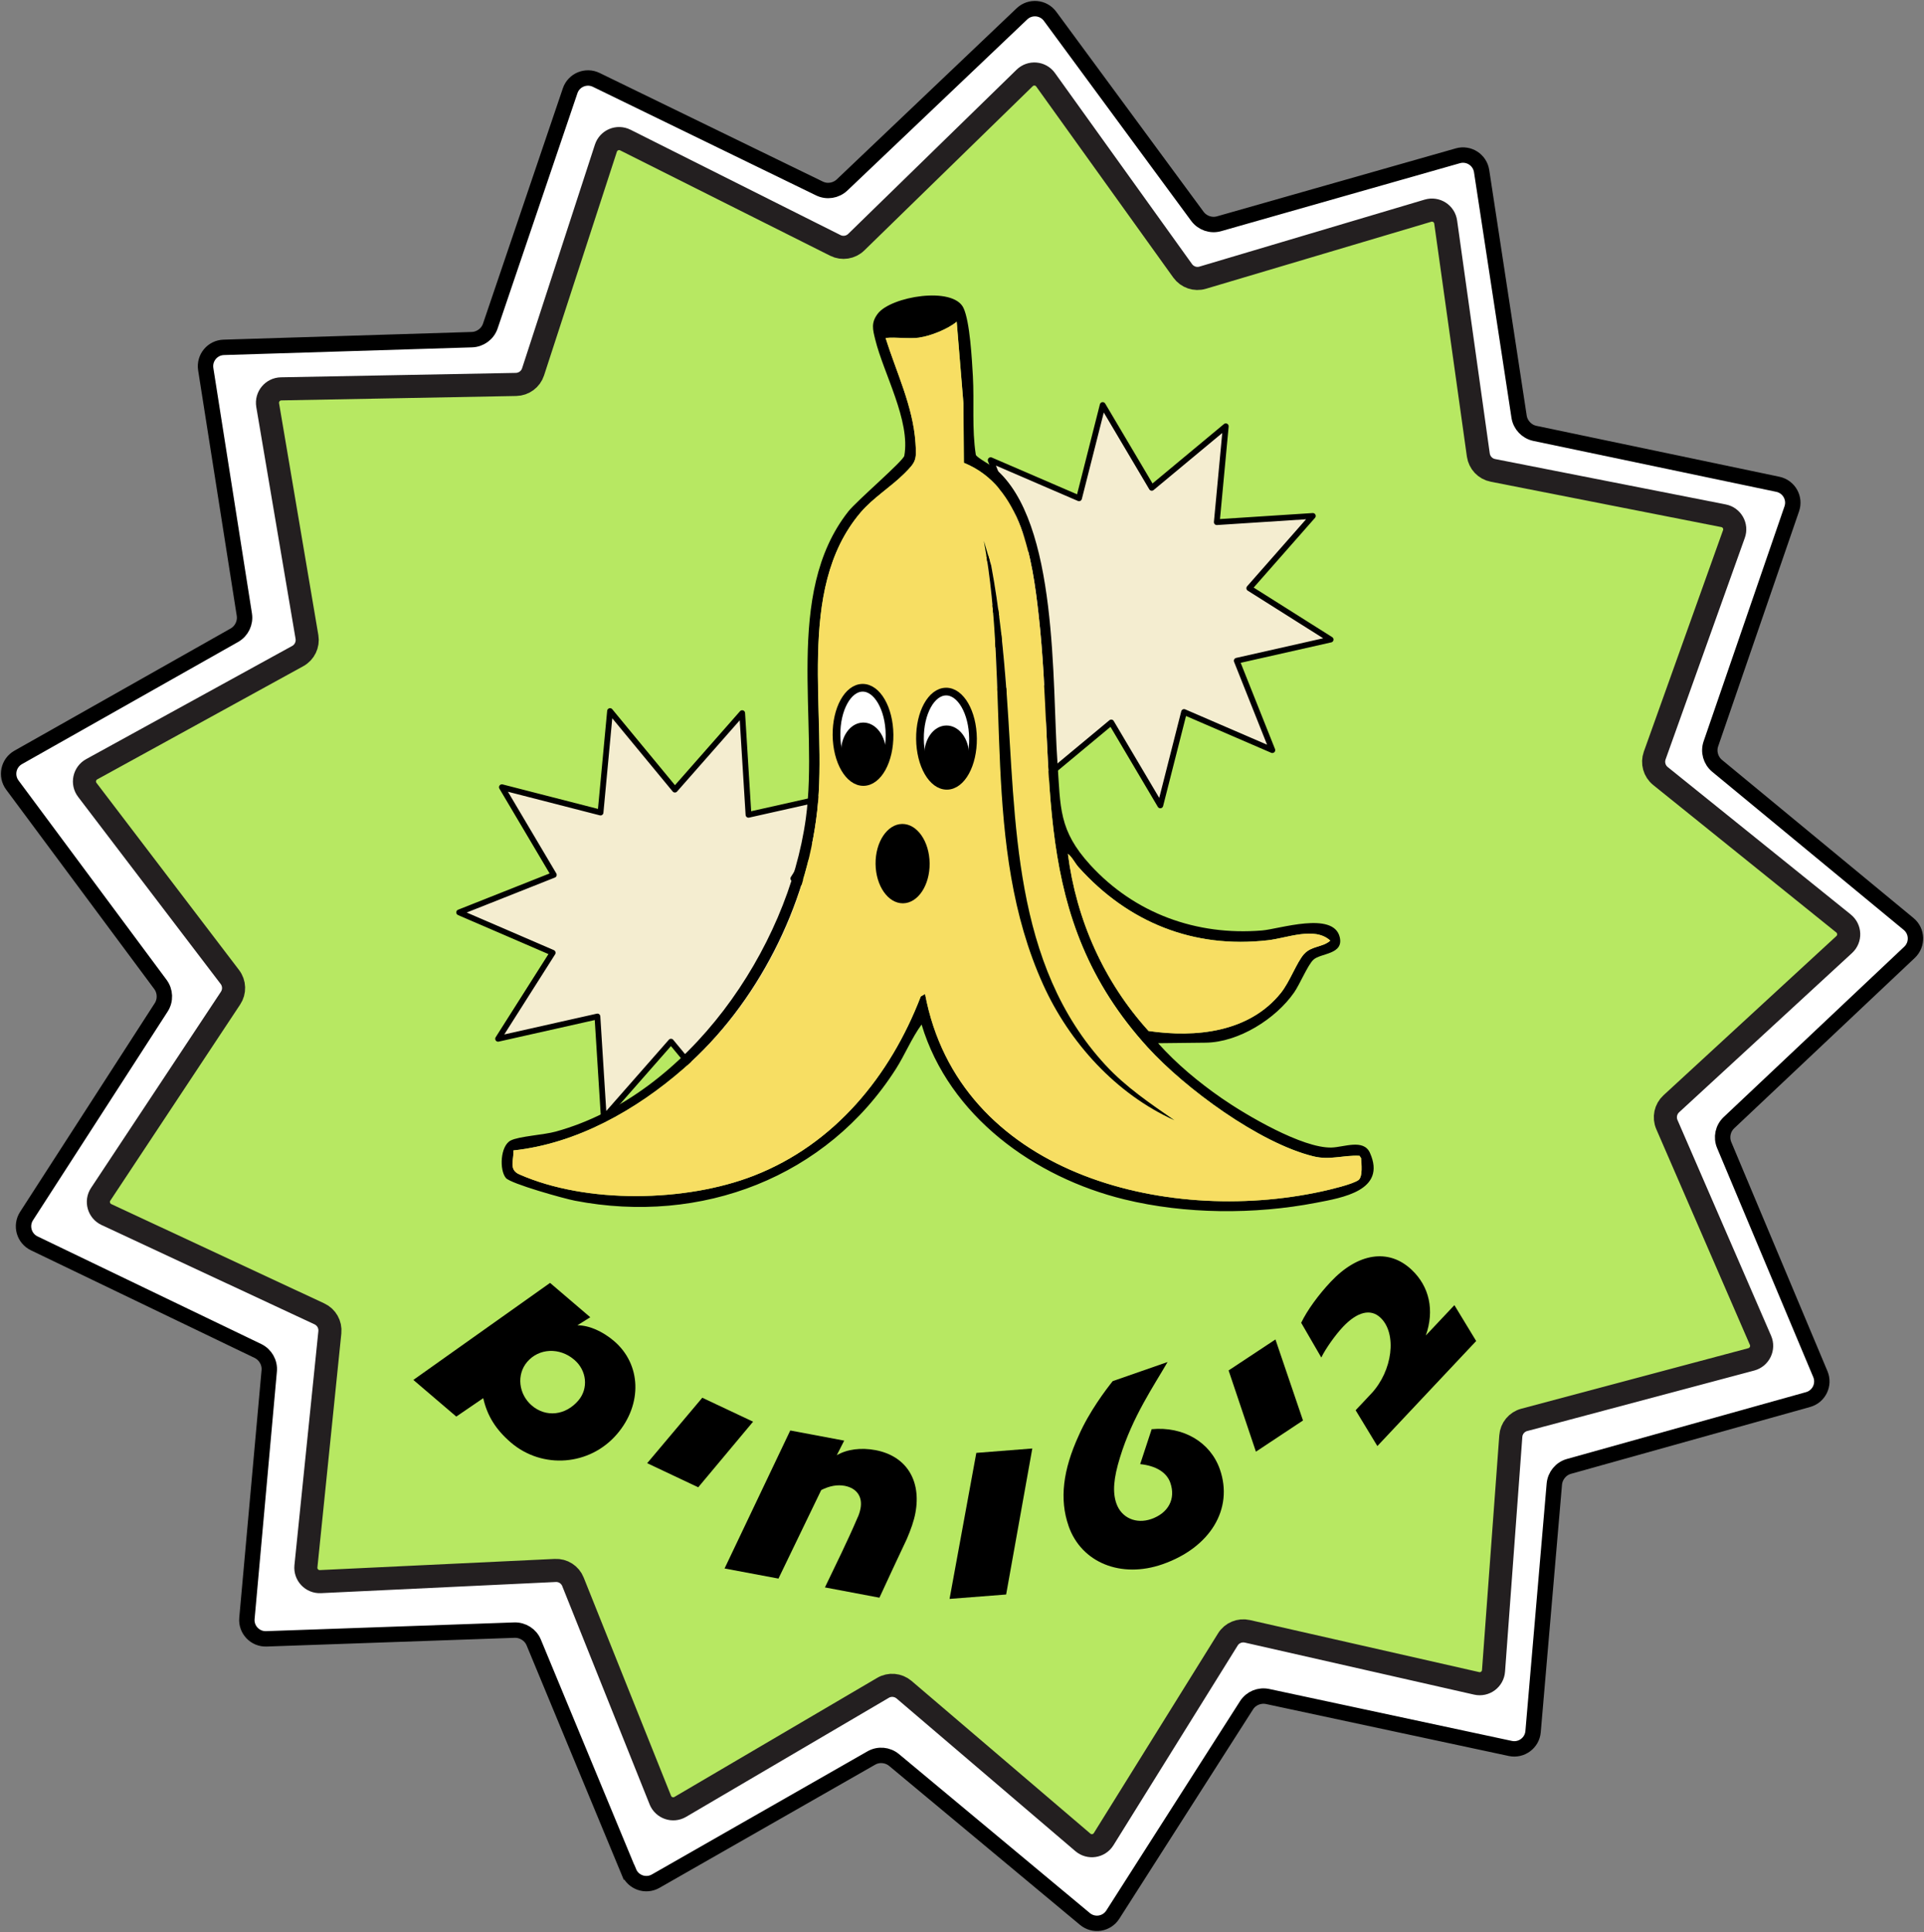<svg width="250" height="251" viewBox="0 0 250 251" fill="none" xmlns="http://www.w3.org/2000/svg">
<rect x="0" y="0" width="250" height="251" fill="#808080" stroke="none"/>
<g clip-path="url(#clip0_1294_722)">
<path d="M81.713 243.205L69.357 213.397C68.942 212.386 67.932 211.746 66.843 211.78L34.611 212.914C33.141 212.97 31.951 211.712 32.086 210.252L34.982 178.108C35.083 177.019 34.488 175.985 33.511 175.514L4.444 161.53C3.12 160.89 2.649 159.239 3.445 157.993L20.942 130.88C21.537 129.959 21.492 128.768 20.841 127.892L1.605 101.993C0.729 100.813 1.077 99.129 2.368 98.399L30.448 82.529C31.401 81.99 31.918 80.922 31.749 79.844L26.733 47.958C26.508 46.498 27.597 45.173 29.078 45.128L61.31 44.128C62.399 44.095 63.364 43.387 63.712 42.354L74.082 11.793C74.553 10.4 76.147 9.738 77.471 10.378L106.471 24.485C107.459 24.968 108.626 24.777 109.423 24.024L132.789 1.797C133.855 0.786 135.572 0.932 136.447 2.123L155.582 28.101C156.233 28.977 157.355 29.37 158.41 29.067L189.43 20.239C190.844 19.835 192.292 20.767 192.517 22.227L197.387 54.136C197.556 55.214 198.375 56.079 199.441 56.303L231.011 62.919C232.447 63.222 233.3 64.716 232.818 66.108L222.313 96.624C221.954 97.657 222.28 98.803 223.121 99.499L248.002 120.042C249.136 120.974 249.192 122.703 248.126 123.714L224.659 145.851C223.862 146.604 223.615 147.761 224.042 148.772L236.533 178.524C237.105 179.883 236.353 181.433 234.939 181.826L203.874 190.508C202.819 190.8 202.067 191.721 201.966 192.81L199.205 224.966C199.082 226.437 197.69 227.459 196.254 227.156L164.718 220.406C163.651 220.181 162.552 220.63 161.968 221.551L144.595 248.743C143.798 249.989 142.104 250.248 140.97 249.304L116.179 228.661C115.337 227.964 114.159 227.852 113.205 228.402L85.193 244.396C83.913 245.126 82.286 244.564 81.725 243.205H81.713Z" fill="white" stroke="black" stroke-width="2" stroke-miterlimit="10"/>
<path d="M85.81 233.883L74.452 205.513C74.082 204.569 73.15 203.974 72.14 204.03L41.637 205.479C40.537 205.535 39.639 204.592 39.751 203.491L42.86 173.088C42.961 172.077 42.422 171.122 41.502 170.695L13.826 157.79C12.828 157.319 12.469 156.072 13.086 155.151L29.954 129.678C30.515 128.836 30.481 127.735 29.864 126.926L11.346 102.622C10.673 101.746 10.942 100.476 11.919 99.937L38.685 85.235C39.572 84.752 40.054 83.753 39.886 82.753L34.78 52.63C34.6 51.541 35.419 50.541 36.53 50.519L67.056 49.946C68.067 49.924 68.953 49.272 69.267 48.306L78.728 19.251C79.076 18.195 80.266 17.701 81.253 18.195L108.547 31.886C109.445 32.335 110.545 32.167 111.263 31.459L133.137 10.131C133.933 9.356 135.224 9.468 135.864 10.367L153.674 35.188C154.269 36.008 155.313 36.367 156.278 36.075L185.547 27.371C186.602 27.057 187.702 27.753 187.848 28.854L192.09 59.111C192.236 60.111 192.988 60.919 193.987 61.11L223.952 67.007C225.04 67.22 225.68 68.355 225.299 69.388L215.007 98.163C214.67 99.117 214.962 100.173 215.748 100.813L239.54 119.974C240.404 120.671 240.449 121.962 239.63 122.715L217.162 143.403C216.421 144.088 216.186 145.166 216.59 146.098L228.755 174.132C229.193 175.143 228.632 176.311 227.566 176.603L198.061 184.465C197.084 184.723 196.377 185.577 196.31 186.588L194.065 217.07C193.987 218.171 192.943 218.946 191.866 218.698L162.08 211.937C161.093 211.713 160.071 212.139 159.544 212.993L143.405 238.938C142.822 239.881 141.542 240.072 140.701 239.353L117.469 219.518C116.695 218.867 115.595 218.766 114.731 219.283L88.391 234.748C87.437 235.31 86.214 234.883 85.799 233.861L85.81 233.883Z" fill="#B7E862" stroke="#231F20" stroke-width="3" stroke-miterlimit="10"/>
<path d="M78.459 145.267L77.628 132.059L64.722 134.957L71.815 123.782L59.661 118.537L71.961 113.662L65.216 102.273L78.032 105.564L79.267 92.379L87.695 102.588L96.438 92.648L97.257 105.856L110.175 102.959L103.082 114.134L115.225 119.379L102.925 124.253L109.67 135.642L96.853 132.351L95.63 145.537L87.19 135.328L78.459 145.267Z" fill="#F4EDD0" stroke="black" stroke-width="0.75" stroke-linecap="round" stroke-linejoin="round"/>
<path d="M134.775 101.858L135.942 89.402L123.474 90.222L131.722 80.833L121.151 74.15L133.35 71.409L128.726 59.785L140.207 64.738L143.282 52.619L149.657 63.379L159.275 55.382L158.107 67.838L170.587 67.029L162.327 76.419L172.899 83.09L160.7 85.842L165.324 97.455L153.854 92.502L150.768 104.632L144.393 93.861L134.775 101.858Z" fill="#F4EDD0" stroke="black" stroke-width="0.75" stroke-linecap="round" stroke-linejoin="round"/>
<path d="M150.498 135.552C152.911 138.248 155.773 140.618 158.736 142.673C161.912 144.874 169.24 149.187 173.011 149.086C174.639 149.041 177.175 147.929 178.005 149.771C180.205 154.679 174.392 155.611 171.002 156.263C163.023 157.802 154.022 157.757 146.11 155.825C134.416 152.972 123.339 145.009 119.748 133.104C118.457 134.867 117.604 136.99 116.415 138.865C107.414 152.983 91.107 159.161 74.71 155.993C73.341 155.735 66.338 153.781 65.732 153.039C64.868 151.995 65.003 148.884 66.349 148.176C67.427 147.615 70.681 147.446 72.23 147.008C89.356 142.28 102.364 123.344 104.709 106.328C106.437 93.76 101.746 77.205 110.231 66.445C111.319 65.064 117.38 59.886 117.503 59.212C118.322 54.675 114.798 48.486 113.732 44.128C113.407 42.814 113.149 41.927 114.069 40.736C115.786 38.513 123.833 37.154 125.191 40.006C126.033 41.781 126.291 46.757 126.414 48.868C126.605 52.271 126.268 55.697 126.796 59.089C126.919 59.448 128.782 60.436 129.276 60.852C137.57 67.793 136.683 88.874 137.401 99.039C137.816 104.946 137.536 107.844 141.666 112.37C147.434 118.671 155.47 121.591 163.988 120.884C166.21 120.704 173.236 118.357 174.077 121.726C174.65 124.04 171.586 123.804 170.655 124.691C169.936 125.365 168.893 127.87 168.163 128.926C165.773 132.374 160.936 135.417 156.66 135.462L150.543 135.53L150.498 135.552ZM119.456 43.859C118.098 44.038 116.482 43.769 115.079 43.904C116.471 48.351 118.637 52.765 118.962 57.494C119.119 59.74 119.041 59.987 117.514 61.515C115.752 63.267 113.429 64.682 111.824 66.58C103.216 76.722 107.56 93.12 106.191 105.362C104.821 117.604 98.413 130.453 88.829 138.832C82.679 144.2 74.969 148.569 66.72 149.457C66.798 150.67 66.069 151.939 67.472 152.557C76.225 156.42 89.132 156.173 97.953 152.736C108.446 148.648 115.674 139.798 119.647 129.453L120.208 129.128C124.585 152.399 151.306 159.228 171.743 154.78C172.843 154.544 175.671 153.882 176.502 153.32C177.108 152.916 176.906 151.141 176.861 150.456L176.659 150.153C174.526 150.041 172.821 150.759 170.655 150.22C163.618 148.491 154 141.404 149.14 136.069C133.608 119.019 137.3 100.847 134.955 79.822C134.147 72.645 132.766 63.154 125.247 60.122L125.191 52.406L124.315 41.792C123.193 42.736 120.904 43.657 119.467 43.847L119.456 43.859ZM169.454 123.939C170.396 122.872 171.878 123.074 172.854 122.198C170.834 120.334 167.243 121.872 164.74 122.153C155.066 123.265 146.593 119.828 140.151 112.662C139.668 112.123 139.32 111.337 138.759 110.922C139.859 119.502 143.439 127.544 149.241 133.935C155.391 134.833 162.294 134.115 166.424 129.004C167.613 127.522 168.466 125.051 169.454 123.928V123.939Z" fill="black"/>
<path d="M119.456 43.859C120.892 43.668 123.182 42.747 124.304 41.803L125.18 52.417L125.236 60.133C132.755 63.166 134.135 72.656 134.943 79.833C137.3 100.858 133.608 119.031 149.129 136.08C153.989 141.415 163.607 148.502 170.643 150.232C172.821 150.771 174.526 150.052 176.648 150.164L176.85 150.467C176.894 151.153 177.096 152.927 176.49 153.332C175.649 153.893 172.832 154.545 171.732 154.792C151.295 159.239 124.562 152.411 120.197 129.139L119.635 129.465C115.663 139.798 108.435 148.659 97.942 152.747C89.121 156.184 76.203 156.431 67.46 152.568C66.058 151.95 66.787 150.681 66.709 149.468C74.946 148.581 82.667 144.212 88.818 138.843C98.402 130.464 104.754 118.076 106.179 105.373C107.605 92.671 103.205 76.744 111.813 66.591C113.429 64.693 115.741 63.278 117.503 61.526C119.041 60.01 119.108 59.751 118.951 57.505C118.625 52.765 116.459 48.363 115.068 43.915C116.459 43.78 118.076 44.05 119.445 43.87L119.456 43.859ZM152.597 145.537C149.443 143.369 146.256 141.213 143.652 138.382C131.543 125.264 132.014 106.732 130.802 90.11C130.398 84.528 129.826 78.957 128.793 73.465L127.839 70.275C131.386 89.324 127.357 109.855 135.561 127.948C138.961 135.451 145.044 142.134 152.597 145.537ZM111.106 89.514C109.075 90.379 108.749 95.995 109.468 98.208C109.838 99.365 110.635 101.409 112.262 101.644C116.1 101.768 115.988 91.435 112.812 89.537C112.24 89.2 111.735 89.245 111.117 89.503L111.106 89.514ZM122.733 89.863C120.657 89.717 119.905 94.007 120.152 96.489C120.275 97.736 120.971 102.97 123.687 101.959C127.267 100.611 126.796 92.401 123.563 90.188C123.238 89.964 123.171 89.896 122.733 89.863Z" fill="#F7DE63"/>
<path d="M169.454 123.939C168.466 125.062 167.613 127.533 166.424 129.015C162.305 134.126 155.392 134.845 149.241 133.946C143.439 127.555 139.859 119.514 138.759 110.933C139.32 111.348 139.668 112.135 140.151 112.674C146.582 119.839 155.055 123.276 164.74 122.164C167.243 121.884 170.834 120.345 172.854 122.209C171.878 123.085 170.396 122.883 169.454 123.95V123.939Z" fill="#F7DE63"/>
<path d="M152.597 145.537C145.033 142.134 138.961 135.451 135.561 127.948C127.357 109.855 131.386 89.324 127.839 70.275L128.793 73.465C129.826 78.957 130.398 84.528 130.802 90.11C132.014 106.732 131.532 125.264 143.652 138.382C146.267 141.213 149.455 143.369 152.597 145.537Z" fill="black"/>
<path d="M123.048 102.09C124.95 102.071 126.465 99.314 126.43 95.934C126.395 92.553 124.824 89.829 122.922 89.849C121.019 89.868 119.505 92.624 119.539 96.005C119.574 99.385 121.145 102.11 123.048 102.09Z" fill="white" stroke="black" stroke-miterlimit="10"/>
<path d="M112.202 101.595C114.104 101.576 115.619 98.82 115.584 95.439C115.549 92.059 113.978 89.334 112.076 89.354C110.173 89.373 108.659 92.13 108.693 95.51C108.728 98.891 110.299 101.615 112.202 101.595Z" fill="white" stroke="black" stroke-miterlimit="10"/>
<path d="M112.229 101C113.562 100.986 114.627 99.491 114.608 97.662C114.589 95.832 113.494 94.36 112.161 94.373C110.829 94.387 109.764 95.882 109.782 97.711C109.801 99.541 110.897 101.013 112.229 101Z" fill="black" stroke="black" stroke-miterlimit="10"/>
<path d="M123.04 101.382C124.373 101.369 125.438 99.874 125.419 98.044C125.4 96.215 124.305 94.742 122.972 94.756C121.639 94.77 120.574 96.264 120.593 98.094C120.612 99.924 121.708 101.396 123.04 101.382Z" fill="black" stroke="black" stroke-miterlimit="10"/>
<path d="M117.335 117.355C119.275 117.335 120.824 115.011 120.795 112.164C120.766 109.317 119.169 107.026 117.229 107.046C115.289 107.066 113.74 109.39 113.77 112.237C113.799 115.084 115.395 117.375 117.335 117.355Z" fill="black"/>
<path d="M71.478 166.674L76.697 171.133L75.025 172.178C76.54 172.178 78.29 172.953 79.783 174.222C83.318 177.243 83.509 182.398 80.187 186.296C76.641 190.451 70.479 190.901 66.394 187.419C64.419 185.723 63.308 183.937 62.792 181.646L59.29 184.038L53.712 179.276L71.467 166.674H71.478ZM75.159 181.938C76.484 180.377 76.248 178.041 74.621 176.659C72.713 175.019 70.031 175.143 68.504 176.929C67.09 178.58 67.382 181.129 69.099 182.601C70.951 184.184 73.498 183.892 75.159 181.938Z" fill="black"/>
<path d="M91.253 181.59L97.852 184.701L90.725 193.225L84.093 190.092L91.264 181.578L91.253 181.59Z" fill="black"/>
<path d="M102.689 185.846L109.692 187.161L108.727 189.059C110.085 188.272 111.869 188.048 113.755 188.396C117.739 189.148 119.748 192.305 118.94 196.584C118.76 197.55 118.367 198.695 117.829 199.942C116.673 202.379 115.36 205.209 114.271 207.568L107.189 206.231C108.615 203.244 110.085 200.313 111.409 197.213C111.611 196.82 111.746 196.325 111.813 195.988C112.105 194.438 111.319 193.338 109.759 193.035C108.794 192.855 107.762 193.046 106.707 193.585L101.151 205.086L94.148 203.772L102.689 185.835V185.846Z" fill="black"/>
<path d="M126.863 188.755L134.135 188.183L130.735 207.153L123.384 207.725L126.863 188.744V188.755Z" fill="black"/>
<path d="M138.849 198.246C137.637 194.775 138.12 190.957 140.173 186.487C141.531 183.387 143.731 180.5 144.584 179.433L151.71 176.951C149.993 179.939 147.143 184.061 145.538 189.317C144.685 192.057 144.55 193.866 145.055 195.315C145.717 197.213 147.625 198.033 149.601 197.347C151.811 196.572 152.799 194.742 152.07 192.641C151.598 191.271 150.162 190.418 148.153 190.215L149.645 185.678C153.753 185.285 157.277 187.351 158.511 190.901C160.296 196.022 157.266 201.054 151.06 203.221C145.661 205.108 140.51 203.019 138.849 198.257V198.246Z" fill="black"/>
<path d="M159.645 178.041L165.728 174.02L169.308 184.544L163.191 188.598L159.645 178.052V178.041Z" fill="black"/>
<path d="M176.143 183.218L178.163 181.073C180.968 178.086 181.552 173.245 179.375 171.189C178.107 169.988 176.367 170.403 174.493 172.391C173.528 173.413 172.226 175.233 171.687 176.367L169.072 171.852C169.869 170.201 171.317 168.224 172.899 166.54C176.434 162.777 180.43 162.148 183.415 164.956C185.749 167.146 186.411 170.246 185.267 173.503L188.981 169.561L191.81 174.222L178.971 187.868L176.143 183.207V183.218Z" fill="black"/>
</g>
<defs>
<clipPath id="clip0_1294_722">
<rect width="250" height="251" fill="white"/>
</clipPath>
</defs>
</svg>
